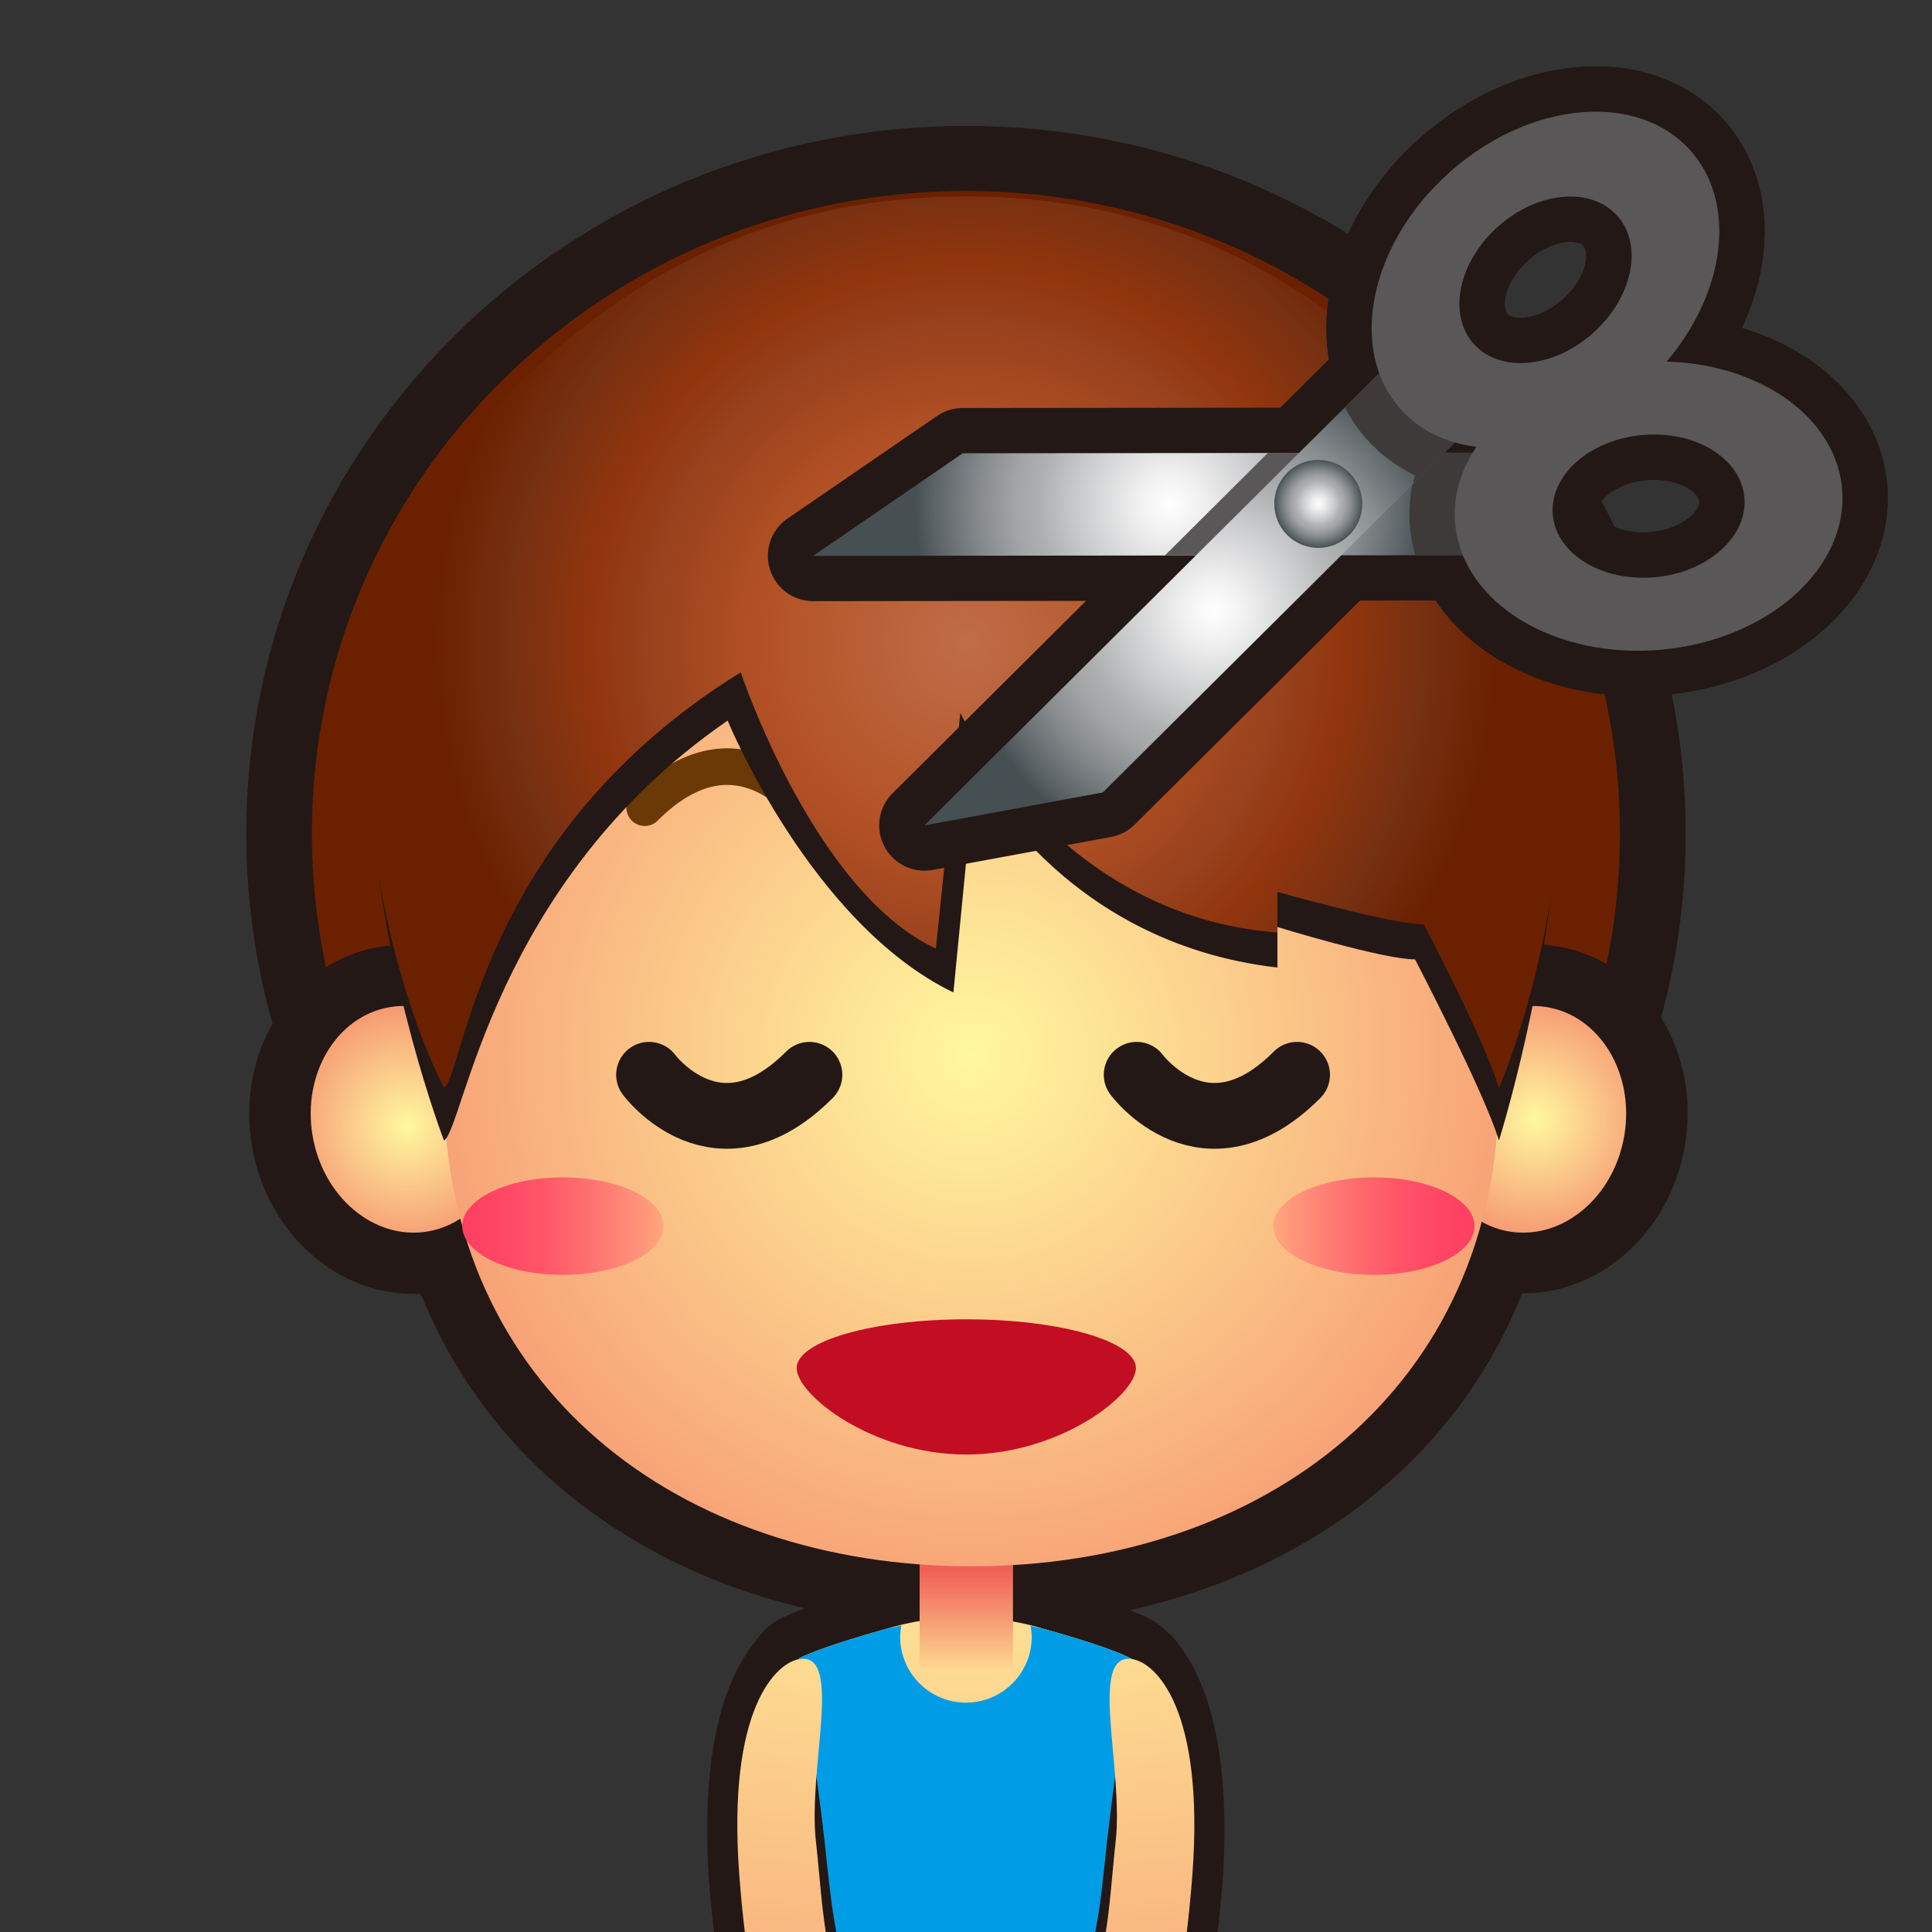 <?xml version="1.0" encoding="iso-8859-1"?>
<!-- Generator: Adobe Illustrator 16.0.0, SVG Export Plug-In . SVG Version: 6.00 Build 0)  -->
<!DOCTYPE svg PUBLIC "-//W3C//DTD SVG 1.1//EN" "http://www.w3.org/Graphics/SVG/1.1/DTD/svg11.dtd">
<svg version="1.1" xmlns="http://www.w3.org/2000/svg" xmlns:xlink="http://www.w3.org/1999/xlink" x="0px" y="0px" width="64px"
	 height="64px" viewBox="0 0 64 64" style="enable-background:new 0 0 64 64;" xml:space="preserve">
<rect x="0" y="0" width="64" height="64" fill="#333333" stroke="none"/>
<g id="man_x5F_getting_x5F_haircut_x28_ye_x29_">
	
		<radialGradient id="SVGID_1_" cx="53.078" cy="48.172" r="18.745" gradientTransform="matrix(0.219 0.976 -0.976 0.219 80.099 8.922)" gradientUnits="userSpaceOnUse">
		<stop  offset="0" style="stop-color:#FFF89F"/>
		<stop  offset="1" style="stop-color:#F15F57"/>
	</radialGradient>
	<path style="fill:url(#SVGID_1_);stroke:#231714;stroke-width:2.905;stroke-miterlimit:10;" d="M38.734,74.797
		c2.102-0.393,4.486-1.364,3.939-3.697c-0.535-2.279-3.215-1.995-4.008-1.796c-2.818,0.711-5.336,2.883-6.413,2.908
		c-0.924,0.023-2.117-0.892-2.588-0.519c-0.479,0.381,0.248,4.139,0.925,4.109c0.506-0.021,1.122-0.935,2.077-1.304
		C33.625,74.131,36.848,75.152,38.734,74.797z"/>
	
		<radialGradient id="SVGID_2_" cx="59.935" cy="49.324" r="18.747" gradientTransform="matrix(-0.217 0.976 0.976 0.217 -15.826 2.1)" gradientUnits="userSpaceOnUse">
		<stop  offset="0" style="stop-color:#FFF89F"/>
		<stop  offset="1" style="stop-color:#F15F57"/>
	</radialGradient>
	<path style="fill:url(#SVGID_2_);stroke:#231714;stroke-width:2.905;stroke-miterlimit:10;" d="M25.346,74.803
		c-2.1-0.386-4.488-1.352-3.946-3.688c0.53-2.28,3.211-2.001,4.004-1.803c2.82,0.703,5.341,2.868,6.418,2.891
		c0.926,0.017,2.116-0.899,2.588-0.529c0.48,0.382-0.236,4.143-0.912,4.114c-0.507-0.021-1.127-0.931-2.083-1.298
		C30.455,74.122,27.236,75.154,25.346,74.803z"/>
	<g id="man_x5F_fairy_x28_ye_x29__34_">
		<g id="g155_34_">
			<g id="g153_53_">
				<g id="g142_40_">
					<path id="path26_73_" style="fill:#F09400;stroke:#231815;stroke-width:2.24;stroke-miterlimit:10;" d="M54.721,27.614
						c0,12.326-10.174,22.313-22.719,22.313c-12.553,0-22.724-9.986-22.724-22.313c0-12.328,10.171-22.323,22.724-22.323
						C44.547,5.291,54.721,15.286,54.721,27.614z"/>
					
						<radialGradient id="path41_1_" cx="318.998" cy="-319.368" r="0.732" gradientTransform="matrix(1 0 0 -1 -274 -298)" gradientUnits="userSpaceOnUse">
						<stop  offset="0" style="stop-color:#BF6D48"/>
						<stop  offset="0.387" style="stop-color:#B35125"/>
						<stop  offset="0.603" style="stop-color:#98411C"/>
						<stop  offset="0.715" style="stop-color:#91350D"/>
						<stop  offset="0.87" style="stop-color:#753012"/>
						<stop  offset="1" style="stop-color:#6B2100"/>
					</radialGradient>
					<path id="path41_53_" style="fill:url(#path41_1_);" d="M53.664,27.614C53.664,39.37,43.963,48.89,32,48.89
						c-11.969,0-21.669-9.52-21.669-21.275c0-11.757,9.7-21.288,21.669-21.288C43.963,6.326,53.664,15.857,53.664,27.614z"/>
					<path id="path43_59_" style="fill:#48140F;stroke:#231815;stroke-width:4.04;stroke-miterlimit:10;" d="M49.654,36.038
						c0,9.976-7.826,15.848-17.475,15.848c-9.649,0-17.472-5.872-17.472-15.848c0-9.981,7.824-18.074,17.472-18.074
						C41.828,17.964,49.654,26.057,49.654,36.038z"/>
					
						<ellipse id="ellipse45_36_" transform="matrix(0.163 -0.987 0.987 0.163 5.79 80.976)" style="fill:none;stroke:#231815;stroke-width:4.04;stroke-miterlimit:10;" cx="50.616" cy="37.076" rx="3.771" ry="3.234"/>
					
						<radialGradient id="path52_1_" cx="379.949" cy="-286.702" r="6.361" gradientTransform="matrix(0.987 0.163 0.163 -0.987 -277.422 -307.826)" gradientUnits="userSpaceOnUse">
						<stop  offset="0" style="stop-color:#FFF89F"/>
						<stop  offset="1" style="stop-color:#F15F57"/>
					</radialGradient>
					<path id="path52_42_" style="fill:url(#path52_1_);" d="M53.809,37.604c-0.338,2.055-2.045,3.482-3.807,3.192
						c-1.762-0.292-2.914-2.191-2.57-4.247c0.338-2.054,2.043-3.477,3.805-3.188C52.998,33.651,54.15,35.555,53.809,37.604z"/>
					
						<ellipse id="ellipse54_57_" transform="matrix(0.163 0.987 -0.987 0.163 47.915 17.671)" style="fill:none;stroke:#231815;stroke-width:4.04;stroke-miterlimit:10;" cx="13.542" cy="37.077" rx="3.771" ry="3.234"/>
					
						<radialGradient id="path61_1_" cx="-158.866" cy="-375.885" r="6.362" gradientTransform="matrix(-0.987 0.163 -0.163 -0.987 -204.576 -307.826)" gradientUnits="userSpaceOnUse">
						<stop  offset="0" style="stop-color:#FFF89F"/>
						<stop  offset="1" style="stop-color:#F15F57"/>
					</radialGradient>
					<path id="path61_39_" style="fill:url(#path61_1_);" d="M10.351,37.604c0.342,2.055,2.045,3.482,3.806,3.192
						c1.762-0.292,2.913-2.191,2.572-4.247c-0.339-2.054-2.042-3.477-3.806-3.188C11.164,33.651,10.012,35.555,10.351,37.604z"/>
					
						<path id="path34-7-5_488_" style="fill:#4C0A02;stroke:#231815;stroke-width:2.905;stroke-linecap:round;stroke-linejoin:round;stroke-miterlimit:10;" d="
						M37.42,57.723c0.389-0.466,0.781-2.416,0-2.808c-0.779-0.39-2.766-0.935-2.766-0.935c-1.784-0.547-3.596-0.547-5.378,0
						c0,0-1.988,0.545-2.769,0.935c-0.777,0.392-0.39,2.34,0,2.808c0,0,0.702,5.612-0.777,11.38c0,0,2.258,2.648,6.235,2.648
						c3.974,0,6.236-2.648,6.236-2.648C36.721,63.335,37.42,57.723,37.42,57.723z"/>
					
						<radialGradient id="path34-7-5_1_" cx="305.906" cy="-343.993" r="47.654" gradientTransform="matrix(1 0 0 -1 -274 -298)" gradientUnits="userSpaceOnUse">
						<stop  offset="0" style="stop-color:#FFF89F"/>
						<stop  offset="1" style="stop-color:#F15F57"/>
					</radialGradient>
					<path id="path34-7-5_487_" style="fill:url(#path34-7-5_1_);" d="M37.42,57.723c0.389-0.466,0.781-2.416,0-2.808
						c-0.779-0.39-2.766-0.935-2.766-0.935c-1.784-0.547-3.596-0.547-5.378,0c0,0-1.988,0.545-2.769,0.935
						c-0.777,0.392-0.39,2.34,0,2.808c0,0,0.702,5.612-0.777,11.38c0,0,2.258,2.36,6.235,2.36c3.974,0,6.236-2.36,6.236-2.36
						C36.721,63.335,37.42,57.723,37.42,57.723z"/>
					<linearGradient id="rect97_1_" gradientUnits="userSpaceOnUse" x1="32.011" y1="56.167" x2="32.011" y2="52">
						<stop  offset="0" style="stop-color:#FFF89F"/>
						<stop  offset="1" style="stop-color:#F15F57"/>
					</linearGradient>
					<rect id="rect97_25_" x="30.464" y="50.825" style="fill:url(#rect97_1_);" width="3.092" height="4.509"/>
					
						<radialGradient id="path119_1_" cx="306.181" cy="-332.925" r="32.014" gradientTransform="matrix(1 0 0 -1 -274 -298)" gradientUnits="userSpaceOnUse">
						<stop  offset="0" style="stop-color:#FFF89F"/>
						<stop  offset="1" style="stop-color:#F15F57"/>
					</radialGradient>
					<path id="path119_49_" style="fill:url(#path119_1_);" d="M49.654,36.038c0,9.976-7.826,15.848-17.475,15.848
						c-9.649,0-17.472-5.872-17.472-15.848c0-9.981,7.824-18.074,17.472-18.074C41.828,17.964,49.654,26.057,49.654,36.038z"/>
					
						<path id="path121_45_" style="fill:none;stroke:#A4414A;stroke-width:1.212;stroke-linecap:round;stroke-linejoin:round;stroke-miterlimit:10;" d="
						M42.953,26.756c0,0-2.258-3.061-5.309,0"/>
					
						<path id="path123_118_" style="fill:none;stroke:#6A3906;stroke-width:1.212;stroke-linecap:round;stroke-linejoin:round;stroke-miterlimit:10;" d="
						M26.667,26.756c0,0-2.262-3.061-5.31,0"/>
					
						<path id="path123_117_" style="fill:none;stroke:#231815;stroke-width:2.179;stroke-linecap:round;stroke-linejoin:round;stroke-miterlimit:10;" d="
						M37.654,35.604c0,0,2.264,3.061,5.313,0"/>
					
						<path id="path123_116_" style="fill:none;stroke:#231815;stroke-width:2.179;stroke-linecap:round;stroke-linejoin:round;stroke-miterlimit:10;" d="
						M21.501,35.604c0,0,2.263,3.061,5.312,0"/>
					<path id="path125_54_" style="fill:#231815;" d="M14.708,37.783c0,0-2.046-5.323-2.383-11.115
						c-0.231-4.071-0.73-6.689,2.505-10.326c3.308-3.723,8.281-8.671,17.17-8.671c8.885,0,13.862,4.948,17.172,8.671
						c3.232,3.637,2.732,6.253,2.502,10.324c-0.336,5.794-2.02,11.116-2.02,11.116c-0.473-1.584-2.779-6.002-2.779-6.002
						c-1.078,0-4.559-1.072-4.559-1.072v1.343c-7.199-0.828-10.014-6.548-10.014-6.548l-0.719,7.374
						c-4.729-2.288-7.479-9.007-7.479-9.007C16.325,29.226,15.366,37.388,14.708,37.783z"/>
					
						<radialGradient id="path140_1_" cx="305.999" cy="-319.273" r="17.567" gradientTransform="matrix(1 0 0 -1 -274 -298)" gradientUnits="userSpaceOnUse">
						<stop  offset="0" style="stop-color:#BF6D48"/>
						<stop  offset="0.387" style="stop-color:#B35125"/>
						<stop  offset="0.603" style="stop-color:#98411C"/>
						<stop  offset="0.715" style="stop-color:#91350D"/>
						<stop  offset="0.87" style="stop-color:#753012"/>
						<stop  offset="1" style="stop-color:#6B2100"/>
					</radialGradient>
					<path id="path140_35_" style="fill:url(#path140_1_);" d="M14.708,36.038c0,0-2.209-4.08-2.549-10.534
						c-0.236-4.537-0.564-6.688,2.671-10.325c3.308-3.722,8.281-8.671,17.17-8.671c8.885,0,13.862,4.949,17.172,8.67
						c3.232,3.638,2.904,5.788,2.668,10.325c-0.338,6.455-2.186,10.534-2.186,10.534c-0.473-1.583-2.488-5.418-2.488-5.418
						c-1.078,0-4.85-1.075-4.85-1.075v1.346c-7.273-0.539-10.505-7.271-10.505-7.271l-0.809,7.805
						c-4.041-1.879-6.464-9.151-6.464-9.151C15.839,27.634,15.366,35.643,14.708,36.038z"/>
				</g>
			</g>
		</g>
		<g id="g213_275_">
			
				<linearGradient id="ellipse170_1_" gradientUnits="userSpaceOnUse" x1="316.182" y1="-338.617" x2="322.846" y2="-338.617" gradientTransform="matrix(1 0 0 -1 -274 -298)">
				<stop  offset="0" style="stop-color:#FFA67F"/>
				<stop  offset="0.097" style="stop-color:#FF967B"/>
				<stop  offset="0.365" style="stop-color:#FF7170"/>
				<stop  offset="0.614" style="stop-color:#FF5568"/>
				<stop  offset="0.834" style="stop-color:#FF4564"/>
				<stop  offset="1" style="stop-color:#FF3F62"/>
			</linearGradient>
			<ellipse id="ellipse170_33_" style="fill:url(#ellipse170_1_);" cx="45.514" cy="40.617" rx="3.332" ry="1.615"/>
			
				<linearGradient id="ellipse185_1_" gradientUnits="userSpaceOnUse" x1="-229.981" y1="-338.617" x2="-223.314" y2="-338.617" gradientTransform="matrix(-1 0 0 -1 -208 -298)">
				<stop  offset="0" style="stop-color:#FFA67F"/>
				<stop  offset="0.097" style="stop-color:#FF967B"/>
				<stop  offset="0.365" style="stop-color:#FF7170"/>
				<stop  offset="0.614" style="stop-color:#FF5568"/>
				<stop  offset="0.834" style="stop-color:#FF4564"/>
				<stop  offset="1" style="stop-color:#FF3F62"/>
			</linearGradient>
			<ellipse id="ellipse185_66_" style="fill:url(#ellipse185_1_);" cx="18.647" cy="40.617" rx="3.334" ry="1.615"/>
			<path id="ellipse185_65_" style="fill:#C30D23;" d="M32.01,43.704c3.103,0,5.619,0.724,5.619,1.616
				c0,0.892-2.516,2.863-5.619,2.863c-3.104,0-5.619-1.972-5.619-2.863C26.391,44.428,28.907,43.704,32.01,43.704z"/>
		</g>
		
			<path id="line200_33_" style="fill:none;stroke:#026091;stroke-width:1.207;stroke-linecap:round;stroke-linejoin:round;stroke-miterlimit:10;" d="
			M30.927,76.005"/>
	</g>
	<g>
		<path style="fill:#009DE6;" d="M37.42,57.723c0.389-0.466,0.781-2.416,0-2.808c-0.779-0.39-2.766-0.935-2.766-0.935
			c-0.17-0.052-0.342-0.075-0.512-0.118c0.018,0.118,0.035,0.237,0.035,0.362c0,1.202-0.975,2.178-2.178,2.178
			c-1.203,0-2.179-0.976-2.179-2.178c0-0.13,0.016-0.256,0.039-0.378c-0.195,0.046-0.391,0.073-0.584,0.134
			c0,0-1.988,0.545-2.769,0.935c-0.777,0.392-0.39,2.34,0,2.808c0,0,0.702,5.612-0.777,11.38c0,0,2.258,2.36,6.235,2.36
			c3.974,0,6.236-2.36,6.236-2.36C36.721,63.335,37.42,57.723,37.42,57.723z"/>
	</g>
	
		<radialGradient id="SVGID_3_" cx="53.078" cy="48.172" r="18.745" gradientTransform="matrix(0.219 0.976 -0.976 0.219 80.099 8.922)" gradientUnits="userSpaceOnUse">
		<stop  offset="0" style="stop-color:#FFF89F"/>
		<stop  offset="1" style="stop-color:#F15F57"/>
	</radialGradient>
	<path style="fill:url(#SVGID_3_);stroke:#231815;stroke-width:1.452;stroke-miterlimit:10;" d="M38.734,74.797
		c2.102-0.393,4.486-1.364,3.939-3.697c-0.535-2.279-3.215-1.995-4.008-1.796c-2.818,0.711-5.336,2.883-6.413,2.908
		c-0.924,0.023-2.117-0.892-2.588-0.519c-0.479,0.381,0.248,4.139,0.925,4.109c0.506-0.021,1.122-0.935,2.077-1.304
		C33.625,74.131,36.848,75.152,38.734,74.797z"/>
	
		<radialGradient id="SVGID_4_" cx="53.078" cy="48.172" r="18.745" gradientTransform="matrix(0.219 0.976 -0.976 0.219 80.099 8.922)" gradientUnits="userSpaceOnUse">
		<stop  offset="0" style="stop-color:#FFF89F"/>
		<stop  offset="1" style="stop-color:#F15F57"/>
	</radialGradient>
	<path style="fill:url(#SVGID_4_);" d="M38.734,74.797c2.102-0.393,4.486-1.364,3.939-3.697c-0.535-2.279-3.215-1.995-4.008-1.796
		c-2.818,0.711-5.336,2.883-6.413,2.908c-0.924,0.023-2.117-0.892-2.588-0.519c-0.479,0.381,0.248,4.139,0.925,4.109
		c0.506-0.021,1.122-0.935,2.077-1.304C33.625,74.131,36.848,75.152,38.734,74.797z"/>
	<path style="fill:#595757;" d="M34.436,71.212c1.189-0.678,2.656-1.517,4.23-1.908c0.791-0.196,3.471-0.477,4.002,1.804
		c0.541,2.336-1.846,3.303-3.945,3.688c-1.043,0.194-2.477-0.03-3.723-0.212L34.436,71.212z"/>
	
		<radialGradient id="path196_1_" cx="46.986" cy="55.167" r="9.455" gradientTransform="matrix(0.331 1.471 -0.839 0.189 68.43 -6.795)" gradientUnits="userSpaceOnUse">
		<stop  offset="0" style="stop-color:#FFF89F"/>
		<stop  offset="1" style="stop-color:#F15F57"/>
	</radialGradient>
	<path id="path196_142_" style="fill:url(#path196_1_);" d="M29.833,73.323c0.229-0.304,0.998,0.306,1.117,1.613
		c0.07,0.784-0.252,1.224-0.508,1.096C30.175,75.9,29.669,73.536,29.833,73.323z"/>
	
		<radialGradient id="path196_2_" cx="51.073" cy="57.739" r="9.447" gradientTransform="matrix(0.219 0.976 -0.976 0.219 80.099 8.922)" gradientUnits="userSpaceOnUse">
		<stop  offset="0" style="stop-color:#FFF89F"/>
		<stop  offset="1" style="stop-color:#F15F57"/>
	</radialGradient>
	<path id="path196_141_" style="fill:url(#path196_2_);" d="M29.379,71.522c0.293-0.233,1.104,0.104,1.099,0.991
		c-0.003,0.529-0.418,0.867-0.694,0.807C29.495,73.259,29.168,71.688,29.379,71.522z"/>
	<g>
		
			<radialGradient id="SVGID_5_" cx="59.935" cy="49.324" r="18.747" gradientTransform="matrix(-0.217 0.976 0.976 0.217 -15.826 2.1)" gradientUnits="userSpaceOnUse">
			<stop  offset="0" style="stop-color:#FFF89F"/>
			<stop  offset="1" style="stop-color:#F15F57"/>
		</radialGradient>
		<path style="fill:url(#SVGID_5_);stroke:#231815;stroke-width:1.452;stroke-miterlimit:10;" d="M25.346,74.803
			c-2.1-0.386-4.488-1.352-3.946-3.688c0.53-2.28,3.211-2.001,4.004-1.803c2.82,0.703,5.341,2.868,6.418,2.891
			c0.926,0.017,2.116-0.899,2.588-0.529c0.48,0.382-0.236,4.143-0.912,4.114c-0.507-0.021-1.127-0.931-2.083-1.298
			C30.455,74.122,27.236,75.154,25.346,74.803z"/>
	</g>
	<g>
		
			<radialGradient id="SVGID_6_" cx="59.935" cy="49.324" r="18.747" gradientTransform="matrix(-0.217 0.976 0.976 0.217 -15.826 2.1)" gradientUnits="userSpaceOnUse">
			<stop  offset="0" style="stop-color:#FFF89F"/>
			<stop  offset="1" style="stop-color:#F15F57"/>
		</radialGradient>
		<path style="fill:url(#SVGID_6_);" d="M25.346,74.803c-2.1-0.386-4.488-1.352-3.946-3.688c0.53-2.28,3.211-2.001,4.004-1.803
			c2.82,0.703,5.341,2.868,6.418,2.891c0.926,0.017,2.116-0.899,2.588-0.529c0.48,0.382-0.236,4.143-0.912,4.114
			c-0.507-0.021-1.127-0.931-2.083-1.298C30.455,74.122,27.236,75.154,25.346,74.803z"/>
		
			<radialGradient id="path196_3_" cx="51.541" cy="55.145" r="9.456" gradientTransform="matrix(-0.327 1.472 0.84 0.186 -3.062 -13.409)" gradientUnits="userSpaceOnUse">
			<stop  offset="0" style="stop-color:#FFF89F"/>
			<stop  offset="1" style="stop-color:#F15F57"/>
		</radialGradient>
		<path id="path196_140_" style="fill:url(#path196_3_);" d="M34.246,73.303c-0.232-0.3-0.998,0.313-1.113,1.621
			c-0.066,0.783,0.256,1.219,0.51,1.094C33.912,75.884,34.41,73.52,34.246,73.303z"/>
		
			<radialGradient id="path196_4_" cx="57.929" cy="58.898" r="9.438" gradientTransform="matrix(-0.217 0.976 0.976 0.217 -15.826 2.1)" gradientUnits="userSpaceOnUse">
			<stop  offset="0" style="stop-color:#FFF89F"/>
			<stop  offset="1" style="stop-color:#F15F57"/>
		</radialGradient>
		<path id="path196_139_" style="fill:url(#path196_4_);" d="M34.695,71.502c-0.293-0.23-1.104,0.107-1.096,0.995
			c0.006,0.53,0.418,0.868,0.697,0.806C34.584,73.238,34.906,71.668,34.695,71.502z"/>
	</g>
	<path style="fill:#595757;" d="M29.631,71.218c-1.188-0.676-2.656-1.516-4.228-1.906c-0.793-0.198-3.474-0.478-4.004,1.803
		c-0.542,2.337,1.847,3.303,3.946,3.688c1.041,0.194,2.476-0.03,3.723-0.212L29.631,71.218z"/>
	
		<path id="path30-2_458_" style="fill:none;stroke:#231815;stroke-width:1.452;stroke-linecap:round;stroke-linejoin:round;stroke-miterlimit:10;" d="
		M37.393,61.091c-0.244,2.173-0.416,5.063-1.914,6.037c-1.816,1.18-1.906,1.634-1.771,2.044c0.387,1.157,1.633-0.093,3.723-0.183
		c0.861-0.091,1.914-1.012,2.359-6.899c0.297-5.024-0.938-6.718-1.482-7.383C38.307,54.707,37.756,57.884,37.393,61.091z"/>
	
		<radialGradient id="path30-2_1_" cx="313.65" cy="-344.129" r="40.528" gradientTransform="matrix(-0.839 0.545 -0.545 -0.839 112.301 -412.388)" gradientUnits="userSpaceOnUse">
		<stop  offset="0" style="stop-color:#FFF89F"/>
		<stop  offset="1" style="stop-color:#F15F57"/>
	</radialGradient>
	<path id="path30-2_457_" style="fill:url(#path30-2_1_);" d="M36.957,61c-0.244,2.173-0.27,5.153-1.768,6.128
		c-1.816,1.18-1.908,1.634-1.771,2.044c0.387,1.157,1.635-0.093,3.723-0.183c0.861-0.091,1.912-1.012,2.359-6.899
		c0.408-5.492-1.225-7.035-2.02-7.135C36.051,54.776,37.23,58.596,36.957,61z"/>
	
		<path id="path30-2_456_" style="fill:none;stroke:#231815;stroke-width:1.452;stroke-linecap:round;stroke-linejoin:round;stroke-miterlimit:10;" d="
		M26.595,61.091c0.245,2.173,0.415,5.063,1.915,6.037c1.814,1.18,1.905,1.634,1.77,2.044c-0.386,1.157-1.634-0.093-3.722-0.183
		c-0.862-0.091-1.913-1.012-2.36-6.899c-0.296-5.024,0.938-6.718,1.482-7.383C25.68,54.707,26.232,57.884,26.595,61.091z"/>
	
		<radialGradient id="path30-2_2_" cx="308.154" cy="-347.701" r="40.528" gradientTransform="matrix(0.839 0.545 0.545 -0.839 -41.76 -412.388)" gradientUnits="userSpaceOnUse">
		<stop  offset="0" style="stop-color:#FFF89F"/>
		<stop  offset="1" style="stop-color:#F15F57"/>
	</radialGradient>
	<path id="path30-2_455_" style="fill:url(#path30-2_2_);" d="M27.029,61c0.246,2.173,0.271,5.153,1.771,6.128
		c1.815,1.18,1.906,1.634,1.771,2.044c-0.386,1.157-1.635-0.093-3.723-0.183c-0.862-0.091-1.913-1.012-2.36-6.899
		c-0.407-5.492,1.226-7.035,2.021-7.135C27.936,54.776,26.756,58.596,27.029,61z"/>
	<g>
		
			<radialGradient id="SVGID_7_" cx="-11.954" cy="32.327" r="8.436" gradientTransform="matrix(0.001 1 -1 0.001 71.085 28.623)" gradientUnits="userSpaceOnUse">
			<stop  offset="0" style="stop-color:#E5E2DF"/>
			<stop  offset="0" style="stop-color:#F1EFEE"/>
			<stop  offset="0" style="stop-color:#FFFFFF"/>
			<stop  offset="0.126" style="stop-color:#F0F0F1"/>
			<stop  offset="0.366" style="stop-color:#C9CACB"/>
			<stop  offset="0.522" style="stop-color:#ADAEB0"/>
			<stop  offset="0.603" style="stop-color:#A3A5A7"/>
			<stop  offset="0.738" style="stop-color:#898D90"/>
			<stop  offset="0.911" style="stop-color:#5F6769"/>
			<stop  offset="1" style="stop-color:#465053"/>
		</radialGradient>
		
			<polygon style="fill:url(#SVGID_7_);stroke:#231815;stroke-width:3;stroke-linecap:round;stroke-linejoin:round;stroke-miterlimit:10;" points="
			26.937,18.414 31.89,15.016 50.552,14.996 50.556,18.389 		"/>
		
			<radialGradient id="SVGID_8_" cx="105.219" cy="-16.587" r="8.436" gradientTransform="matrix(-0.705 -0.709 -0.709 0.705 102.633 106.525)" gradientUnits="userSpaceOnUse">
			<stop  offset="0" style="stop-color:#E5E2DF"/>
			<stop  offset="0" style="stop-color:#F1EFEE"/>
			<stop  offset="0" style="stop-color:#FFFFFF"/>
			<stop  offset="0.126" style="stop-color:#F0F0F1"/>
			<stop  offset="0.366" style="stop-color:#C9CACB"/>
			<stop  offset="0.522" style="stop-color:#ADAEB0"/>
			<stop  offset="0.603" style="stop-color:#A3A5A7"/>
			<stop  offset="0.738" style="stop-color:#898D90"/>
			<stop  offset="0.911" style="stop-color:#5F6769"/>
			<stop  offset="1" style="stop-color:#465053"/>
		</radialGradient>
		
			<polygon style="fill:url(#SVGID_8_);stroke:#231815;stroke-width:3;stroke-linecap:round;stroke-linejoin:round;stroke-miterlimit:10;" points="
			30.624,27.342 36.533,26.25 49.766,13.092 47.373,10.686 		"/>
		<path style="fill:#3E3A39;stroke:#231815;stroke-width:3;stroke-linecap:round;stroke-linejoin:round;stroke-miterlimit:10;" d="
			M56,4.989c-1.754-1.969-5.326-1.649-7.979,0.716c-2.653,2.364-3.382,5.875-1.628,7.845c1.753,1.968,5.326,1.647,7.979-0.717
			C57.025,10.47,57.754,6.957,56,4.989z M48.817,11.39c-0.868-0.975-0.507-2.714,0.808-3.885c1.314-1.171,3.082-1.332,3.951-0.354
			c0.868,0.974,0.508,2.714-0.807,3.884C51.456,12.205,49.686,12.363,48.817,11.39z"/>
		<path style="fill:#3E3A39;stroke:#231815;stroke-width:3;stroke-linecap:round;stroke-linejoin:round;stroke-miterlimit:10;" d="
			M61.019,16.171c-0.244-2.625-3.309-4.487-6.849-4.158c-3.538,0.329-6.209,2.724-5.965,5.348c0.244,2.625,3.309,4.488,6.849,4.159
			C58.593,21.19,61.263,18.796,61.019,16.171z M51.439,17.062c-0.121-1.301,1.201-2.488,2.953-2.65
			c1.753-0.164,3.271,0.759,3.392,2.06c0.121,1.3-1.201,2.486-2.954,2.648C53.078,19.282,51.56,18.36,51.439,17.062z"/>
		<path style="fill:#3E3A39;stroke:#231815;stroke-width:3;stroke-linecap:round;stroke-linejoin:round;stroke-miterlimit:10;" d="
			M56,4.989c-1.754-1.969-5.326-1.649-7.979,0.716c-2.653,2.364-3.382,5.875-1.628,7.845c1.753,1.968,5.326,1.647,7.979-0.717
			C57.025,10.47,57.754,6.957,56,4.989z M48.817,11.39c-0.868-0.975-0.507-2.714,0.808-3.885c1.314-1.171,3.082-1.332,3.951-0.354
			c0.868,0.974,0.508,2.714-0.807,3.884C51.456,12.205,49.686,12.363,48.817,11.39z"/>
		<path style="fill:#3E3A39;stroke:#231815;stroke-width:3;stroke-linecap:round;stroke-linejoin:round;stroke-miterlimit:10;" d="
			M61.019,16.171c-0.244-2.625-3.309-4.487-6.849-4.158c-3.538,0.329-6.209,2.724-5.965,5.348c0.244,2.625,3.309,4.488,6.849,4.159
			C58.593,21.19,61.263,18.796,61.019,16.171z M51.439,17.062c-0.121-1.301,1.201-2.488,2.953-2.65
			c1.753-0.164,3.271,0.759,3.392,2.06c0.121,1.3-1.201,2.486-2.954,2.648C53.078,19.282,51.56,18.36,51.439,17.062z"/>
		
			<radialGradient id="SVGID_9_" cx="-11.954" cy="32.327" r="8.436" gradientTransform="matrix(0.001 1 -1 0.001 71.085 28.623)" gradientUnits="userSpaceOnUse">
			<stop  offset="0" style="stop-color:#E5E2DF"/>
			<stop  offset="0" style="stop-color:#F1EFEE"/>
			<stop  offset="0" style="stop-color:#FFFFFF"/>
			<stop  offset="0.126" style="stop-color:#F0F0F1"/>
			<stop  offset="0.366" style="stop-color:#C9CACB"/>
			<stop  offset="0.522" style="stop-color:#ADAEB0"/>
			<stop  offset="0.603" style="stop-color:#A3A5A7"/>
			<stop  offset="0.738" style="stop-color:#898D90"/>
			<stop  offset="0.911" style="stop-color:#5F6769"/>
			<stop  offset="1" style="stop-color:#465053"/>
		</radialGradient>
		<polygon style="fill:url(#SVGID_9_);" points="26.937,18.414 31.89,15.016 50.552,14.996 50.556,18.389 		"/>
		<path style="fill:#3E3A39;" d="M50.552,14.996L47.111,15c-0.336,0.803-0.479,1.653-0.399,2.5c0.028,0.306,0.093,0.603,0.174,0.893
			l3.67-0.004L50.552,14.996z"/>
		<polygon style="fill:#595757;" points="42,15.005 38.586,18.402 43.4,18.396 46.819,15 		"/>
		
			<radialGradient id="SVGID_10_" cx="105.219" cy="-16.587" r="8.436" gradientTransform="matrix(-0.705 -0.709 -0.709 0.705 102.633 106.525)" gradientUnits="userSpaceOnUse">
			<stop  offset="0" style="stop-color:#E5E2DF"/>
			<stop  offset="0" style="stop-color:#F1EFEE"/>
			<stop  offset="0" style="stop-color:#FFFFFF"/>
			<stop  offset="0.126" style="stop-color:#F0F0F1"/>
			<stop  offset="0.366" style="stop-color:#C9CACB"/>
			<stop  offset="0.522" style="stop-color:#ADAEB0"/>
			<stop  offset="0.603" style="stop-color:#A3A5A7"/>
			<stop  offset="0.738" style="stop-color:#898D90"/>
			<stop  offset="0.911" style="stop-color:#5F6769"/>
			<stop  offset="1" style="stop-color:#465053"/>
		</radialGradient>
		<polygon style="fill:url(#SVGID_10_);" points="30.624,27.342 36.533,26.25 49.766,13.092 47.373,10.686 		"/>
		<path style="fill:#3E3A39;" d="M49.766,13.092l-2.393-2.406l-2.822,2.806c0.193,0.377,0.433,0.731,0.722,1.056
			c0.446,0.501,0.987,0.898,1.593,1.194c-0.024,0.094-0.03,0.19-0.05,0.284L49.766,13.092z"/>
		<path style="fill:#595757;" d="M56,4.989c-1.754-1.969-5.326-1.649-7.979,0.716c-2.653,2.364-3.382,5.875-1.628,7.845
			c1.753,1.968,5.326,1.647,7.979-0.717C57.025,10.47,57.754,6.957,56,4.989z M48.817,11.39c-0.868-0.975-0.507-2.714,0.808-3.885
			c1.314-1.171,3.082-1.332,3.951-0.354c0.868,0.974,0.508,2.714-0.807,3.884C51.456,12.205,49.686,12.363,48.817,11.39z"/>
		<path style="fill:#595757;" d="M61.019,16.171c-0.244-2.625-3.309-4.487-6.849-4.158c-3.538,0.329-6.209,2.724-5.965,5.348
			c0.244,2.625,3.309,4.488,6.849,4.159C58.593,21.19,61.263,18.796,61.019,16.171z M51.439,17.062
			c-0.121-1.301,1.201-2.488,2.953-2.65c1.753-0.164,3.271,0.759,3.392,2.06c0.121,1.3-1.201,2.486-2.954,2.648
			C53.078,19.282,51.56,18.36,51.439,17.062z"/>
		
			<radialGradient id="SVGID_11_" cx="26.024" cy="-4.022" r="1.458" gradientTransform="matrix(0.382 0.924 -0.924 0.382 30.014 -5.825)" gradientUnits="userSpaceOnUse">
			<stop  offset="0" style="stop-color:#E5E2DF"/>
			<stop  offset="0" style="stop-color:#F1EFEE"/>
			<stop  offset="0" style="stop-color:#FFFFFF"/>
			<stop  offset="0.126" style="stop-color:#F0F0F1"/>
			<stop  offset="0.366" style="stop-color:#C9CACB"/>
			<stop  offset="0.522" style="stop-color:#ADAEB0"/>
			<stop  offset="0.603" style="stop-color:#A3A5A7"/>
			<stop  offset="0.738" style="stop-color:#898D90"/>
			<stop  offset="0.911" style="stop-color:#5F6769"/>
			<stop  offset="1" style="stop-color:#465053"/>
		</radialGradient>
		<circle style="fill:url(#SVGID_11_);" cx="43.67" cy="16.691" r="1.457"/>
	</g>
</g>
<g id="Layer_1">
</g>
</svg>
